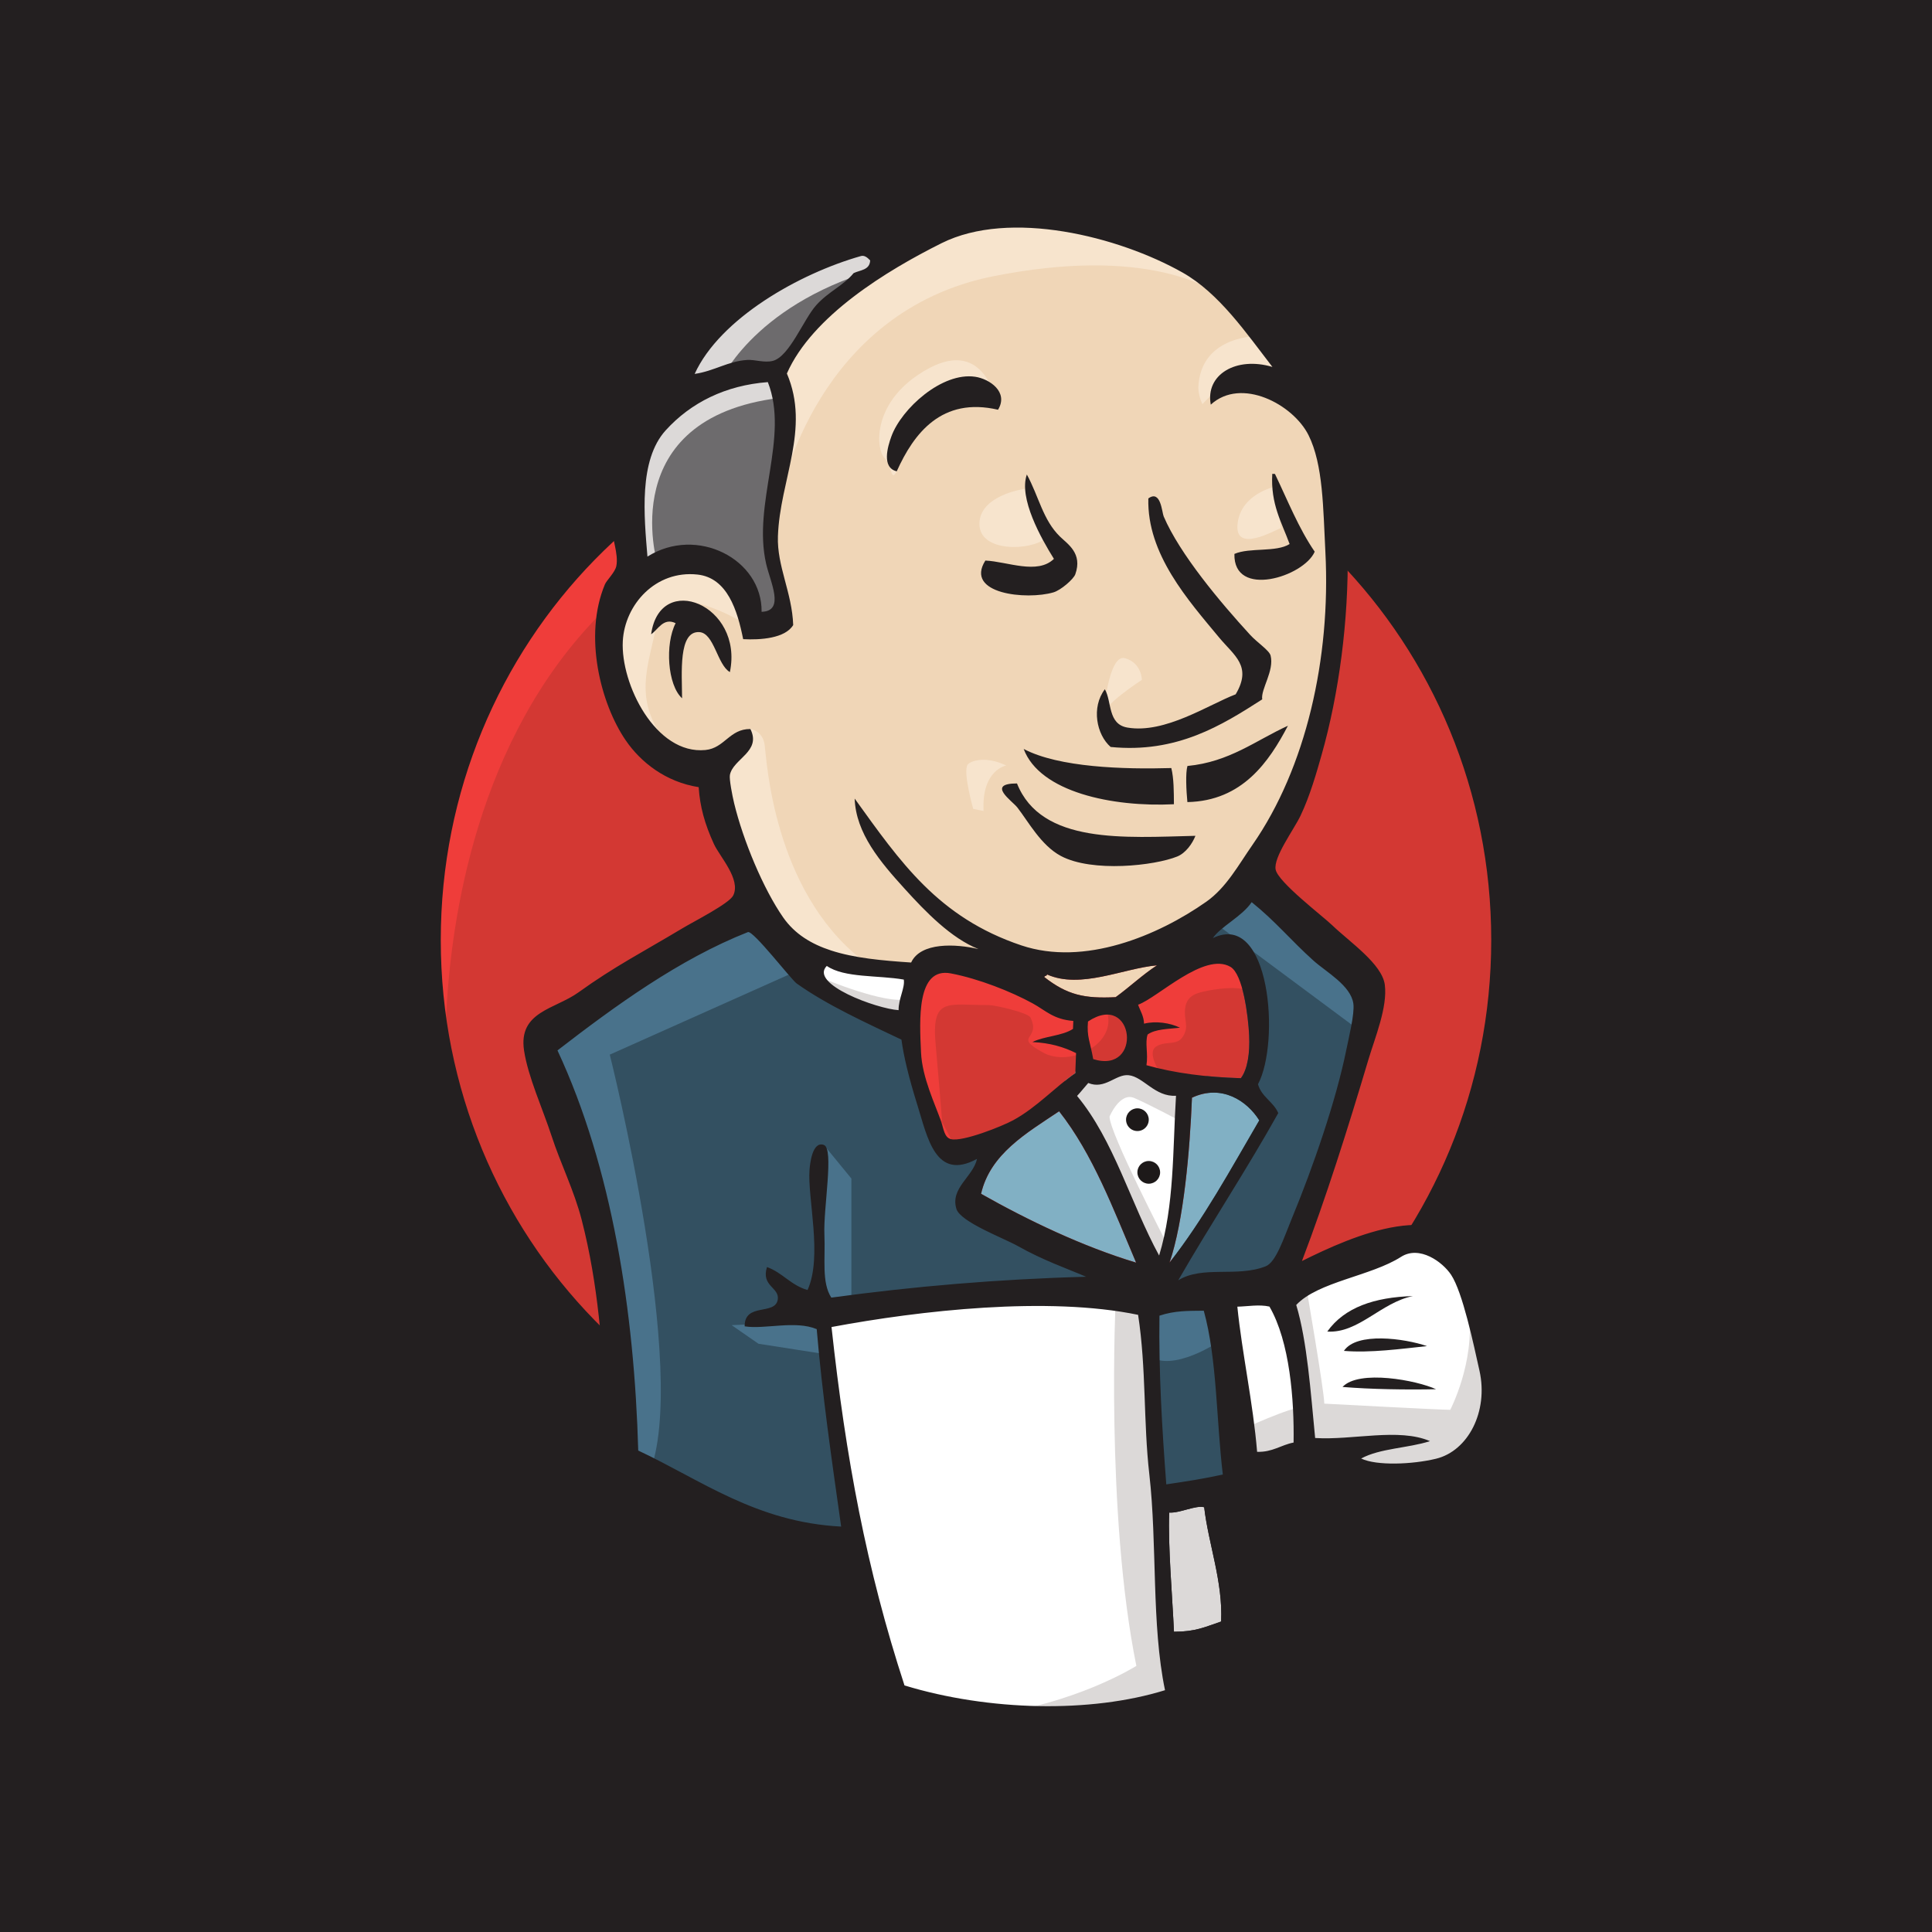 <?xml version="1.0" encoding="UTF-8" standalone="no"?><!-- Generator: Gravit.io --><svg xmlns="http://www.w3.org/2000/svg" xmlns:xlink="http://www.w3.org/1999/xlink" style="isolation:isolate" viewBox="0 0 100 100" width="100pt" height="100pt"><rect x="0" y="0" width="100" height="100" transform="matrix(1,0,0,1,0,0)" fill="rgb(35,31,32)"/><g><path d=" M 78.058 48.55 C 78.058 64.4 65.496 77.249 50 77.249 C 34.505 77.249 21.943 64.4 21.943 48.55 C 21.943 32.7 34.505 19.851 50 19.851 C 65.496 19.851 78.058 32.7 78.058 48.55" fill="rgb(211,56,51)"/><path d=" M 23.087 55.658 C 23.087 55.658 21.056 25.73 48.632 24.875 L 46.709 21.668 L 31.745 26.692 L 27.469 31.609 L 23.728 38.77 L 21.59 47.107 L 22.231 52.665" fill="rgb(239,61,58)"/><path d=" M 30.783 28.972 C 25.861 34.009 22.814 40.964 22.814 48.657 C 22.814 56.349 25.861 63.304 30.783 68.341 C 35.709 73.376 42.496 76.484 50 76.484 C 57.504 76.484 64.292 73.376 69.217 68.341 C 74.139 63.304 77.186 56.349 77.186 48.657 C 77.186 40.964 74.139 34.009 69.217 28.972 C 64.292 23.937 57.505 20.83 50 20.829 C 42.496 20.83 35.709 23.937 30.783 28.972 L 30.783 28.972 Z  M 29.538 69.559 C 24.306 64.208 21.071 56.814 21.071 48.657 C 21.071 40.499 24.306 33.106 29.537 27.755 C 34.768 22.403 42.008 19.086 50 19.087 C 57.992 19.086 65.233 22.403 70.462 27.755 C 75.695 33.106 78.93 40.5 78.929 48.657 C 78.929 56.814 75.695 64.208 70.462 69.559 C 65.233 74.91 57.992 78.227 50 78.227 C 42.008 78.227 34.768 74.91 29.538 69.559 Z " fill="rgb(35,31,32)"/><path d=" M 61.811 48.709 L 57.536 49.35 L 51.764 49.992 L 48.023 50.098 L 44.389 49.992 L 41.61 49.136 L 39.151 46.465 L 37.227 41.013 L 36.8 39.837 L 34.235 38.983 L 32.738 36.524 L 31.669 32.997 L 32.845 29.897 L 35.624 28.935 L 37.869 30.004 L 38.937 32.356 L 40.22 32.142 L 40.648 31.608 L 40.22 29.149 L 40.113 26.049 L 40.755 21.774 L 40.73 19.332 L 42.679 16.216 L 46.099 13.758 L 52.084 11.192 L 58.711 12.154 L 64.483 16.323 L 67.155 20.599 L 68.866 23.698 L 69.293 31.394 L 68.011 38.021 L 65.659 43.9 L 63.415 46.999" fill="rgb(240,214,183)"/><path d=" M 58.177 67.2 L 42.892 67.842 L 42.892 70.407 L 44.175 79.385 L 43.534 80.134 L 32.845 76.499 L 32.097 75.217 L 31.028 63.139 L 28.57 55.87 L 28.035 54.16 L 36.586 48.282 L 39.258 47.213 L 41.61 50.099 L 43.641 51.916 L 45.992 52.664 L 47.061 52.985 L 48.344 58.543 L 49.305 59.719 L 51.764 58.863 L 50.054 62.177 L 59.353 66.559 L 58.177 67.201" fill="rgb(51,80,97)"/><path d=" M 32.845 29.897 L 35.624 28.935 L 37.869 30.004 L 38.937 32.356 L 40.22 32.142 L 40.541 30.859 L 39.899 28.401 L 40.541 22.522 L 40.006 19.315 L 41.93 17.071 L 46.099 13.757 L 44.923 12.154 L 39.044 15.04 L 36.586 16.964 L 35.196 19.957 L 33.059 22.843 L 32.418 26.263 L 32.845 29.897 Z " fill="rgb(109,107,109)"/><path d=" M 37.227 19.85 C 37.227 19.85 38.831 15.895 45.244 13.971 C 45.244 13.971 45.564 12.582 45.564 12.582 L 38.617 15.254 L 35.945 17.926 L 34.769 20.064 L 37.227 19.85 Z  M 34.021 29.149 C 34.021 29.149 31.776 21.667 40.327 20.598 L 40.006 19.315 L 34.127 20.705 L 32.417 26.263 L 32.845 29.897 L 34.021 29.149 Z " fill="rgb(220,217,216)"/><path d=" M 37.441 39.089 L 38.84 37.733 C 38.84 37.733 39.472 37.807 39.578 38.555 C 39.685 39.303 40.006 46.037 44.602 49.671 C 45.021 50.003 41.182 49.136 41.182 49.136 L 37.761 43.793 M 57.108 37.059 C 57.108 37.059 57.358 33.819 58.231 34.068 C 59.103 34.317 59.103 35.19 59.103 35.19 C 59.103 35.19 56.984 36.56 57.108 37.059 Z  M 65.98 25.194 C 65.98 25.194 64.217 25.566 64.056 27.118 C 63.893 28.671 65.98 27.439 66.3 27.332 M 53.046 25.301 C 53.046 25.301 50.695 25.622 50.695 27.118 C 50.695 28.614 53.367 28.508 54.116 27.867 M 38.51 32.249 C 38.51 32.249 34.448 29.79 34.021 32.142 C 33.593 34.494 32.631 36.203 34.662 38.662 L 33.272 38.234 L 31.989 34.921 L 31.562 31.714 L 34.021 29.149 L 36.799 29.363 L 38.403 30.645 L 38.51 32.249 M 40.434 25.515 C 40.434 25.515 42.251 16.109 51.443 14.292 C 59.011 12.796 62.986 14.613 64.483 16.323 C 64.483 16.323 57.749 8.307 51.336 10.765 C 44.923 13.223 40.22 17.712 40.327 20.598 C 40.509 25.513 40.434 25.515 40.434 25.515 Z  M 65.231 17.391 C 65.231 17.391 62.132 17.285 62.025 20.064 C 62.025 20.064 62.025 20.491 62.239 20.919 C 62.239 20.919 64.697 18.14 66.193 19.636" fill="rgb(247,228,205)"/><path d=" M 51.658 21.208 C 51.658 21.208 51.125 16.942 47.488 19.423 C 45.136 21.026 45.35 23.271 45.778 23.698 C 46.206 24.126 46.089 24.987 46.415 24.396 C 46.74 23.805 46.633 21.881 47.809 21.347 C 48.984 20.812 50.912 20.215 51.658 21.208 Z " fill="rgb(247,228,205)"/><path d=" M 41.609 50.098 L 31.562 54.588 C 31.562 54.588 35.731 71.155 33.593 76.286 L 32.097 75.752 L 31.989 69.445 L 29.211 57.474 L 28.035 54.16 L 38.51 47.106 L 41.609 50.098 Z  M 42.642 59.262 L 44.068 61.001 L 44.068 67.414 L 42.358 67.414 C 42.358 67.414 42.144 62.925 42.144 62.39 C 42.144 61.856 42.358 59.932 42.358 59.932 M 42.678 68.376 L 37.869 68.59 L 39.258 69.552 L 42.678 70.086" fill="rgb(73,114,139)"/><path d=" M 59.139 67.307 L 63.094 67.2 L 64.056 77.034 L 59.994 77.568 L 59.139 67.307 Z " fill="rgb(51,80,97)"/><path d=" M 60.208 67.307 L 66.193 66.987 C 66.193 66.987 68.652 60.787 68.652 60.467 C 68.652 60.467 70.79 51.488 70.79 51.488 L 65.98 46.465 L 65.018 45.61 L 62.452 48.175 L 62.452 58.115 L 60.208 67.307 Z " fill="rgb(51,80,97)"/><path d=" M 62.88 66.559 L 59.139 67.307 L 59.673 70.3 C 61.063 70.942 63.414 69.231 63.414 69.231 M 62.987 47.854 L 70.469 53.413 L 70.682 50.847 L 65.018 45.61 L 62.987 47.854 Z " fill="rgb(73,114,139)"/><path d=" M 46.388 88.365 L 44.175 79.385 L 43.074 72.759 L 42.892 67.841 L 52.908 67.308 L 59.139 67.307 L 58.573 78.531 L 59.535 87.189 L 59.427 88.792 L 51.305 89.433 L 46.388 88.365 Z " fill="rgb(255,255,255)"/><path d=" M 57.749 67.2 C 57.749 67.2 57.215 78.316 58.818 86.226 C 58.818 86.226 55.611 88.257 50.908 88.791 L 59.887 88.471 L 60.956 87.829 L 59.673 70.3 L 59.353 66.559" fill="rgb(220,217,216)"/><path d=" M 64.238 76.18 L 68.406 75.004 L 76.316 74.577 L 77.492 70.942 L 75.354 64.636 L 72.896 64.316 L 69.475 65.384 L 66.193 66.987 L 64.451 66.667 L 63.093 67.2" fill="rgb(255,255,255)"/><path d=" M 64.162 74.041 C 64.162 74.041 66.941 72.759 67.369 72.866 L 66.193 66.987 L 67.583 66.453 C 67.583 66.453 68.545 72.01 68.545 72.652 C 68.545 72.652 74.53 72.972 75.065 72.972 C 75.065 72.972 76.347 70.514 76.027 67.949 L 77.202 71.369 L 77.309 73.293 L 75.599 75.858 L 73.675 76.286 L 70.469 76.179 L 69.4 74.79 L 65.659 75.324 L 64.483 75.752" fill="rgb(220,217,216)"/><path d=" M 59.962 66.453 L 57.611 60.468 L 55.152 56.941 C 55.152 56.941 55.687 55.444 56.435 55.444 L 58.893 55.444 L 61.245 56.3 L 61.031 60.254 L 59.962 66.453 Z " fill="rgb(255,255,255)"/><path d=" M 60.422 64.421 C 60.422 64.421 57.429 58.65 57.429 57.795 C 57.429 57.795 57.963 56.512 58.711 56.833 C 59.46 57.153 61.063 58.008 61.063 58.008 L 61.063 55.978 L 57.429 55.229 L 54.97 55.55 L 59.139 65.383 L 59.994 65.491" fill="rgb(220,217,216)"/><path d=" M 47.35 50.314 L 44.389 49.992 L 41.609 49.136 L 41.609 50.098 L 42.967 51.596 L 47.243 53.52" fill="rgb(255,255,255)"/><path d=" M 42.572 50.634 C 42.572 50.634 45.885 52.024 46.954 51.703 L 47.06 52.984 L 44.068 52.344 L 42.251 51.062 L 42.572 50.634 Z " fill="rgb(220,217,216)"/><path d=" M 64.226 55.808 C 62.412 55.755 60.774 55.539 59.339 55.135 C 59.437 54.546 59.254 53.969 59.401 53.545 C 59.8 53.257 60.471 53.262 61.075 53.195 C 60.552 52.937 59.818 52.836 59.215 52.984 C 59.201 52.576 59.018 52.323 58.907 52.004 C 59.926 51.639 62.334 49.254 63.688 50.044 C 64.333 50.42 64.607 52.566 64.657 53.61 C 64.699 54.476 64.579 55.349 64.226 55.808" fill="rgb(211,56,51)"/><path d=" M 64.226 55.808 C 62.412 55.755 60.774 55.539 59.339 55.135 C 59.437 54.546 59.254 53.969 59.401 53.545 C 59.8 53.257 60.471 53.262 61.075 53.195 C 60.552 52.937 59.818 52.836 59.215 52.984 C 59.201 52.576 59.018 52.323 58.907 52.004 C 59.926 51.639 62.334 49.254 63.688 50.044 C 64.333 50.42 64.607 52.566 64.657 53.61 C 64.699 54.476 64.579 55.349 64.226 55.808 L 64.226 55.808 Z " fill="none"/><path d=" M 55.553 52.843 C 55.549 52.98 55.543 53.119 55.537 53.257 C 54.971 53.629 54.057 53.624 53.435 53.937 C 54.352 53.977 55.073 54.198 55.697 54.509 L 55.656 55.546 C 54.618 56.256 53.67 57.315 52.448 57.981 C 51.87 58.296 49.842 59.107 49.227 58.964 C 48.88 58.883 48.848 58.451 48.709 58.044 C 48.413 57.173 47.731 55.787 47.671 54.475 C 47.596 52.818 47.428 50.043 49.213 50.384 C 50.653 50.658 52.329 51.322 53.444 51.931 C 54.125 52.303 54.52 52.764 55.553 52.843 Z " fill="rgb(211,56,51)"/><path d=" M 55.553 52.843 C 55.549 52.98 55.543 53.119 55.537 53.257 C 54.971 53.629 54.057 53.624 53.435 53.937 C 54.352 53.977 55.073 54.198 55.697 54.509 L 55.656 55.546 C 54.618 56.256 53.67 57.315 52.448 57.981 C 51.87 58.296 49.842 59.107 49.227 58.964 C 48.88 58.883 48.848 58.451 48.709 58.044 C 48.413 57.173 47.731 55.787 47.671 54.475 C 47.596 52.818 47.428 50.043 49.213 50.384 C 50.653 50.658 52.329 51.322 53.444 51.931 C 54.125 52.303 54.52 52.764 55.553 52.843 L 55.553 52.843 Z " fill="none"/><path d=" M 60.069 55.551 C 60.069 55.551 59.321 54.482 59.855 54.161 C 60.389 53.841 60.924 54.162 61.245 53.627 C 61.566 53.093 61.245 52.772 61.352 52.131 C 61.459 51.49 61.994 51.382 62.528 51.276 C 63.062 51.169 64.559 50.955 64.772 51.49 L 64.131 49.566 L 62.848 49.138 L 58.786 51.49 L 58.573 52.665 L 58.573 55.017 M 48.846 59.078 C 48.717 57.41 48.582 55.744 48.43 54.078 C 48.204 51.59 49.028 52.024 51.185 52.024 C 51.514 52.024 53.213 52.417 53.335 52.665 C 53.918 53.856 52.36 53.591 54.007 54.489 C 55.396 55.247 57.852 54.029 57.29 52.344 C 56.976 51.97 55.653 52.228 55.179 51.982 L 52.674 50.683 C 51.611 50.132 49.156 49.329 48.023 50.099 C 45.153 52.051 48.204 56.928 49.228 58.964" fill="rgb(239,61,58)"/><path d=" M 51.658 21.208 C 48.745 20.53 47.298 22.428 46.415 24.396 C 45.626 24.205 45.94 23.132 46.139 22.586 C 46.661 21.152 48.762 19.243 50.479 19.502 C 51.218 19.613 52.218 20.289 51.658 21.208 Z  M 65.853 24.526 L 65.991 24.531 C 66.649 25.899 67.219 27.348 68.049 28.555 C 67.493 29.851 63.837 30.997 63.893 28.671 C 64.684 28.325 66.049 28.6 66.75 28.159 C 66.345 27.046 65.76 26.099 65.853 24.526 Z  M 53.15 24.561 C 53.775 25.706 53.978 26.91 54.866 27.775 C 55.266 28.165 56.043 28.64 55.658 29.723 C 55.568 29.979 54.91 30.548 54.529 30.66 C 53.141 31.07 49.907 30.745 51.002 29.014 C 52.15 29.068 53.693 29.76 54.551 28.927 C 53.892 27.873 52.718 25.789 53.15 24.561 Z  M 65.332 36.199 C 63.242 37.542 60.911 39.002 57.487 38.663 C 56.755 38.027 56.476 36.611 57.187 35.676 C 57.557 36.312 57.324 37.483 58.355 37.659 C 60.299 37.991 62.56 36.47 63.958 35.938 C 64.825 34.477 63.883 33.939 63.103 32.999 C 61.505 31.072 59.36 28.684 59.438 25.799 C 60.084 25.331 60.14 26.514 60.232 26.73 C 61.067 28.683 63.168 31.181 64.701 32.853 C 65.077 33.265 65.697 33.66 65.766 33.932 C 65.965 34.724 65.249 35.673 65.332 36.199 M 37.778 34.786 C 37.123 34.412 36.967 32.765 36.198 32.718 C 35.099 32.651 35.3 34.854 35.304 36.143 C 34.548 35.457 34.414 33.341 34.97 32.256 C 34.336 31.945 34.053 32.599 33.703 32.829 C 34.154 29.549 38.501 31.308 37.779 34.786 M 66.662 37.565 C 65.69 39.417 64.313 41.457 61.459 41.516 C 61.401 40.918 61.356 40.008 61.462 39.647 C 63.644 39.438 64.991 38.327 66.662 37.565 Z  M 52.986 38.766 C 54.806 39.724 58.152 39.826 60.627 39.754 C 60.76 40.296 60.757 40.966 60.762 41.627 C 57.581 41.786 53.82 40.999 52.986 38.766 Z  M 52.639 40.551 C 53.899 43.713 58.226 43.349 61.875 43.262 C 61.715 43.672 61.367 44.157 60.934 44.332 C 59.764 44.808 56.539 45.169 54.915 44.307 C 53.885 43.76 53.224 42.523 52.66 41.798 C 52.388 41.448 51.031 40.553 52.639 40.551" fill="rgb(35,31,32)"/><path d=" M 65.18 57.989 C 63.702 60.52 62.289 63.119 60.535 65.352 C 61.27 63.19 61.585 59.574 61.696 56.816 C 63.233 56.097 64.55 56.979 65.18 57.989 Z " fill="rgb(129,176,196)"/><path d=" M 73.131 67.085 C 71.476 67.416 70.314 69.024 68.7 68.921 C 69.587 67.671 71.142 67.143 73.131 67.085 Z  M 73.861 69.674 C 72.512 69.817 70.929 70.035 69.561 69.922 C 70.208 68.933 72.703 69.275 73.861 69.674 Z  M 74.328 71.906 C 72.813 71.939 70.929 71.909 69.489 71.788 C 70.341 70.873 73.345 71.448 74.328 71.906 Z " fill="rgb(35,31,32)"/><path d=" M 62.329 78.014 C 62.546 79.918 63.3 81.846 63.206 83.93 C 62.368 84.213 61.887 84.46 60.764 84.459 C 60.684 82.687 60.447 79.979 60.518 78.29 C 61.071 78.327 61.885 77.896 62.329 78.014 Z " fill="rgb(220,217,216)"/><path d=" M 59.885 49.966 C 59.125 50.463 58.476 51.083 57.746 51.613 C 56.125 51.694 55.241 51.501 54.05 50.571 C 54.07 50.496 54.189 50.529 54.194 50.438 C 55.928 51.21 58.134 50.122 59.885 49.966" fill="rgb(240,214,183)"/><path d=" M 50.779 61.791 C 51.255 59.726 53.123 58.656 54.819 57.519 C 56.569 59.74 57.634 62.597 58.806 65.354 C 56.036 64.519 53.206 63.164 50.779 61.791 Z " fill="rgb(129,176,196)"/><path d=" M 60.519 78.29 C 60.448 79.979 60.685 82.687 60.764 84.459 C 61.887 84.46 62.368 84.213 63.206 83.93 C 63.301 81.846 62.546 79.918 62.329 78.014 C 61.885 77.896 61.071 78.327 60.519 78.29 L 60.519 78.29 Z  M 43.039 68.687 C 43.779 75.493 44.851 81.213 46.817 87.239 C 51.182 88.565 56.444 88.68 60.301 87.484 C 59.593 84.083 59.903 79.942 59.489 76.312 C 59.177 73.584 59.336 70.839 58.908 68.056 C 54.233 67.084 47.626 67.829 43.039 68.687 L 43.039 68.687 Z  M 60.013 68.099 C 59.974 71.022 60.144 73.905 60.367 76.831 C 61.489 76.663 62.251 76.55 63.293 76.322 C 62.955 73.504 62.997 70.334 62.307 67.842 C 61.51 67.85 60.808 67.833 60.013 68.099 L 60.013 68.099 Z  M 65.706 67.628 C 65.174 67.506 64.554 67.623 64.045 67.633 C 64.284 70.016 64.864 72.645 65.068 75.146 C 65.869 75.171 66.297 74.793 66.956 74.666 C 66.991 72.471 66.763 69.446 65.706 67.628 L 65.706 67.628 Z  M 74.327 75.504 C 75.996 75.099 77.045 73.055 76.579 70.955 C 76.265 69.544 75.707 66.888 75.11 65.985 C 74.669 65.318 73.473 64.444 72.517 65.055 C 70.963 66.051 68.226 66.339 67.093 67.544 C 67.661 69.435 67.837 72.034 68.072 74.431 C 70.013 74.553 72.401 73.897 74.016 74.593 C 72.889 74.958 71.426 74.96 70.453 75.493 C 71.249 75.877 73.112 75.799 74.327 75.504 L 74.327 75.504 Z  M 58.806 65.354 C 57.634 62.597 56.569 59.74 54.819 57.519 C 53.123 58.656 51.255 59.726 50.779 61.791 C 53.206 63.164 56.036 64.519 58.806 65.354 Z  M 61.696 56.817 C 61.585 59.574 61.27 63.191 60.535 65.352 C 62.289 63.12 63.702 60.52 65.18 57.99 C 64.55 56.979 63.233 56.097 61.696 56.817 L 61.696 56.817 Z  M 58.42 55.653 C 57.756 55.581 57.192 56.416 56.328 56.055 C 56.131 56.274 55.951 56.511 55.749 56.725 C 57.657 59.023 58.523 62.284 59.996 64.986 C 60.787 62.391 60.696 59.548 60.87 56.716 C 59.784 56.785 59.181 55.734 58.42 55.653 L 58.42 55.653 Z  M 56.314 52.873 C 56.243 53.66 56.426 53.918 56.585 54.82 C 59.172 55.629 58.72 51.268 56.314 52.873 L 56.314 52.873 Z  M 53.444 51.931 C 52.329 51.321 50.654 50.657 49.214 50.383 C 47.428 50.041 47.596 52.818 47.672 54.474 C 47.731 55.786 48.413 57.173 48.71 58.044 C 48.849 58.451 48.88 58.883 49.228 58.963 C 49.842 59.106 51.87 58.296 52.448 57.98 C 53.67 57.314 54.619 56.256 55.657 55.545 C 55.67 55.2 55.683 54.854 55.697 54.508 C 55.073 54.198 54.352 53.977 53.436 53.937 C 54.057 53.624 54.971 53.628 55.538 53.256 C 55.543 53.118 55.549 52.98 55.554 52.843 C 54.52 52.764 54.126 52.303 53.444 51.931 L 53.444 51.931 Z  M 42.794 49.996 C 41.868 50.935 45.389 52.216 46.511 52.285 C 46.504 51.69 46.849 51.13 46.78 50.703 C 45.448 50.47 43.699 50.624 42.794 49.996 L 42.794 49.996 Z  M 54.194 50.437 C 54.189 50.529 54.07 50.495 54.05 50.57 C 55.241 51.501 56.125 51.693 57.746 51.613 C 58.477 51.083 59.125 50.462 59.886 49.965 C 58.134 50.122 55.929 51.21 54.194 50.437 Z  M 64.658 53.61 C 64.608 52.566 64.334 50.42 63.688 50.044 C 62.334 49.253 59.927 51.64 58.907 52.004 C 59.018 52.323 59.201 52.576 59.215 52.985 C 59.819 52.836 60.553 52.938 61.076 53.195 C 60.472 53.263 59.801 53.258 59.401 53.546 C 59.255 53.969 59.437 54.546 59.34 55.135 C 60.774 55.54 62.413 55.755 64.227 55.808 C 64.579 55.349 64.699 54.476 64.657 53.61 L 64.658 53.61 Z  M 41.236 50.905 C 40.946 50.697 38.98 48.139 38.711 48.246 C 35.153 49.649 31.827 52.075 28.855 54.369 C 31.689 60.45 32.833 67.9 33.035 75.08 C 36.281 76.599 39.133 78.788 43.538 79.016 C 43.028 75.409 42.562 72.191 42.273 68.796 C 41.166 68.329 39.578 68.817 38.543 68.651 C 38.534 67.403 40.125 68.104 40.257 67.265 C 40.357 66.63 39.382 66.582 39.699 65.582 C 40.509 65.876 40.935 66.526 41.798 66.771 C 42.587 65.044 41.787 61.99 41.901 60.547 C 41.922 60.276 42.036 59.046 42.643 59.261 C 43.18 59.452 42.612 62.533 42.671 63.899 C 42.725 65.157 42.519 66.374 43.028 67.164 C 47.286 66.584 51.611 66.21 56.217 66.084 C 55.204 65.649 54 65.238 52.68 64.494 C 51.965 64.09 49.709 63.251 49.503 62.572 C 49.174 61.489 50.367 60.912 50.571 59.983 C 48.422 61.156 48.003 58.86 47.495 57.235 C 47.034 55.762 46.772 54.662 46.659 53.812 C 44.808 52.93 42.829 52.036 41.236 50.905 L 41.236 50.905 Z  M 62.778 48.555 C 65.742 47.118 66.276 53.926 65.114 56.12 C 65.293 56.774 65.911 57.024 66.163 57.612 C 64.509 60.575 62.672 63.341 60.985 66.269 C 62.24 65.487 64.033 66.129 65.51 65.544 C 66.05 65.331 66.441 64.095 66.85 63.106 C 67.975 60.385 69.155 56.955 69.681 54.358 C 69.799 53.767 70.122 52.478 70.05 51.951 C 69.921 51.009 68.642 50.31 67.991 49.727 C 66.792 48.65 66.038 47.703 64.787 46.696 C 64.28 47.444 63.192 47.947 62.778 48.555 L 62.778 48.555 Z  M 34.458 22.272 C 33.045 23.825 33.341 26.737 33.512 28.809 C 36.065 27.202 39.453 28.935 39.421 31.667 C 40.639 31.634 39.876 30.144 39.656 29.185 C 38.935 26.05 40.87 22.644 39.743 19.778 C 37.557 19.944 35.761 20.837 34.458 22.272 Z  M 44.563 13.253 C 41.366 14.159 37.268 16.482 35.955 19.354 C 36.972 19.206 37.678 18.693 38.681 18.63 C 39.061 18.605 39.558 18.789 39.994 18.681 C 40.862 18.465 41.595 16.517 42.251 15.793 C 42.889 15.085 43.657 14.783 44.183 14.137 C 44.52 13.974 45.019 13.986 45.039 13.479 C 44.892 13.322 44.738 13.203 44.563 13.253 L 44.563 13.253 Z  M 61.206 14.105 C 57.888 12.233 52.27 10.825 48.741 12.584 C 45.892 14.005 42.042 16.354 40.729 19.332 C 41.955 22.206 40.366 24.838 40.265 27.756 C 40.211 29.308 40.996 30.663 41.056 32.353 C 40.636 33.045 39.354 33.13 38.466 33.083 C 38.168 31.588 37.645 29.908 36.105 29.739 C 33.927 29.501 32.335 31.304 32.236 33.188 C 32.119 35.403 33.937 39.075 36.515 38.82 C 37.51 38.722 37.756 37.723 38.84 37.734 C 39.428 38.907 37.933 39.275 37.779 40.115 C 37.739 40.331 37.903 41.179 37.999 41.576 C 38.467 43.51 39.511 46.014 40.538 47.487 C 41.135 48.343 41.996 48.866 43.019 49.198 C 44.229 49.592 45.666 49.72 47.16 49.82 C 47.652 48.759 49.465 48.847 50.647 49.124 C 49.231 48.563 47.914 47.204 46.823 46 C 45.57 44.62 44.301 43.138 44.237 41.334 C 46.605 44.619 48.562 47.489 52.868 48.934 C 56.127 50.027 59.932 48.433 62.435 46.675 C 63.474 45.944 64.094 44.784 64.833 43.723 C 67.596 39.748 68.885 34.075 68.602 28.577 C 68.485 26.309 68.49 24.049 67.729 22.524 C 66.934 20.928 64.245 19.501 62.67 20.944 C 62.378 19.393 63.979 18.433 65.86 18.992 C 64.519 17.26 63.112 15.181 61.206 14.105 L 61.206 14.105 Z  M 67.388 65.271 C 69.982 63.982 74.827 61.802 76.453 65.276 C 77.053 66.557 77.756 68.722 78.067 70.044 C 78.506 71.909 77.591 75.83 75.674 76.456 C 73.981 77.009 72.005 76.975 69.965 76.565 C 69.725 76.365 69.457 76.017 69.27 75.654 C 67.814 75.598 66.45 75.733 65.3 76.331 C 65.409 77.408 64.68 77.581 63.997 77.803 C 63.491 79.811 65.01 82.433 64.646 84.263 C 64.387 85.568 62.783 85.769 61.603 86.013 C 61.565 86.738 61.655 87.343 61.735 87.956 C 61.466 88.95 60.256 89.515 59.11 89.654 C 55.339 90.107 49.614 90.311 45.988 89.006 C 44.976 86.524 44.178 83.504 43.335 80.67 C 39.798 81.048 36.937 79.143 34.24 77.896 C 33.306 77.463 32.014 77.225 31.666 76.481 C 31.327 75.761 31.466 74.382 31.382 73.079 C 31.168 69.752 30.985 66.543 30.107 63.136 C 29.712 61.607 29.024 60.257 28.545 58.784 C 28.101 57.419 27.327 55.732 27.124 54.37 C 26.825 52.353 28.725 52.24 29.94 51.366 C 31.818 50.014 33.293 49.266 35.327 48.046 C 35.929 47.684 37.746 46.769 37.952 46.348 C 38.363 45.513 37.247 44.335 36.949 43.68 C 36.477 42.645 36.231 41.765 36.163 40.743 C 34.457 40.474 33.163 39.458 32.382 38.313 C 31.089 36.418 30.193 32.912 31.311 30.245 C 31.399 30.035 31.837 29.622 31.901 29.299 C 32.028 28.664 31.661 27.819 31.639 27.144 C 31.521 23.678 32.225 20.691 34.559 19.646 C 35.506 15.872 38.896 14.617 42.091 12.741 C 43.285 12.04 44.601 11.592 45.961 11.092 C 50.837 9.298 58.319 9.635 62.367 12.696 C 64.083 13.995 66.826 16.735 67.807 18.719 C 70.399 23.958 70.215 32.713 68.402 39.085 C 68.159 39.941 67.805 41.198 67.312 42.226 C 66.968 42.944 65.898 44.38 66.028 45.013 C 66.162 45.668 68.466 47.418 68.96 47.895 C 69.85 48.753 71.541 49.893 71.678 50.976 C 71.825 52.128 71.17 53.705 70.837 54.818 C 69.729 58.531 68.646 61.962 67.388 65.271 Z " fill="rgb(35,31,32)"/><path d=" M 50.088 39.575 C 50.229 39.387 51.002 39.103 52.084 39.624 C 52.084 39.624 50.802 39.837 50.909 41.976 L 50.374 41.869 C 50.374 41.869 49.822 39.93 50.088 39.575 Z " fill="rgb(247,228,205)"/><path d=" M 59.46 57.955 C 59.46 58.165 59.347 58.359 59.166 58.464 C 58.984 58.569 58.76 58.569 58.578 58.464 C 58.396 58.359 58.284 58.165 58.284 57.955 C 58.284 57.631 58.547 57.367 58.872 57.367 C 59.196 57.367 59.46 57.631 59.46 57.955 Z  M 60.048 60.681 C 60.047 61.006 59.784 61.269 59.459 61.269 C 59.134 61.268 58.871 61.005 58.871 60.68 C 58.871 60.355 59.135 60.092 59.46 60.093 C 59.784 60.093 60.047 60.356 60.047 60.681" fill="rgb(29,25,25)"/></g></svg>